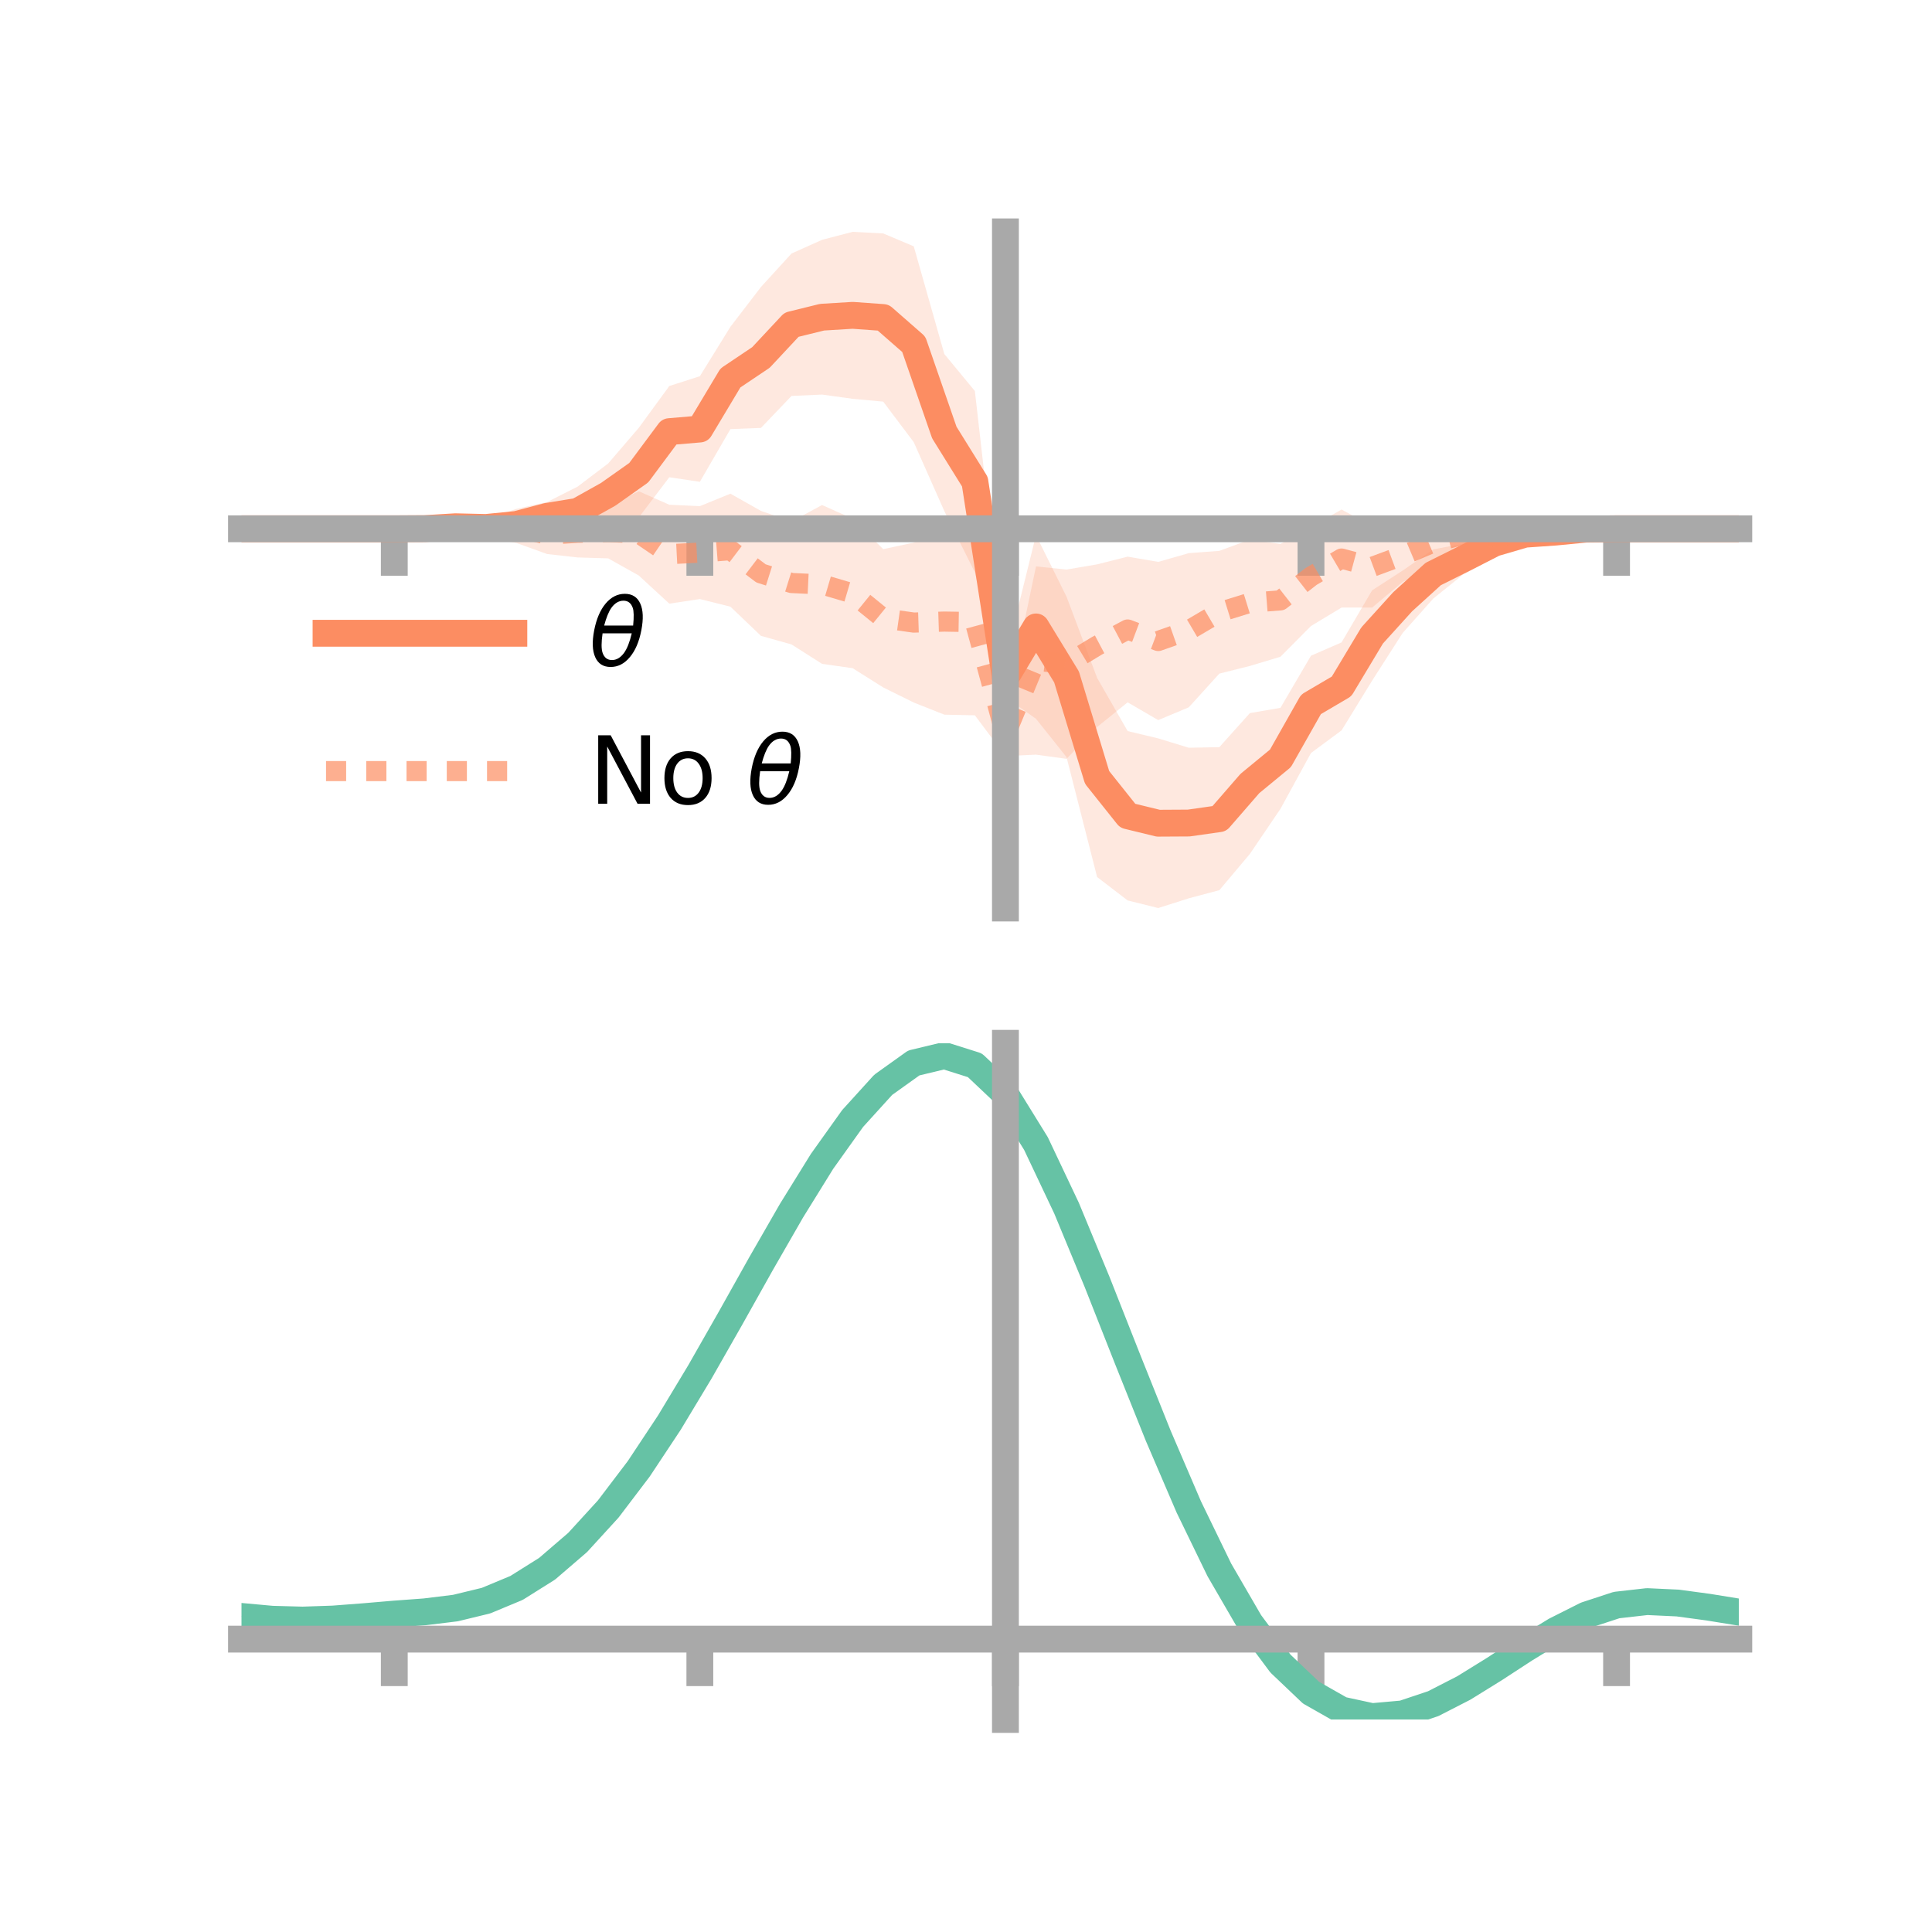 <?xml version="1.0" encoding="utf-8" standalone="no"?>
<!DOCTYPE svg PUBLIC "-//W3C//DTD SVG 1.1//EN"
  "http://www.w3.org/Graphics/SVG/1.1/DTD/svg11.dtd">
<!-- Created with matplotlib (https://matplotlib.org/) -->
<svg height="144pt" version="1.1" viewBox="0 0 144 144" width="144pt" xmlns="http://www.w3.org/2000/svg" xmlns:xlink="http://www.w3.org/1999/xlink">
 <defs>
  <style type="text/css">*{stroke-linecap:butt;stroke-linejoin:round;}</style>
 </defs>
 <g id="figure_1">
  <g id="patch_1">
   <path d="M 0 144 
L 144 144 
L 144 0 
L 0 0 
z
" style="fill:none;"/>
  </g>
  <g id="axes_1">
   <g id="patch_2">
    <path d="M 18 67.68 
L 129.6 67.68 
L 129.6 17.28 
L 18 17.28 
z
" style="fill:none;"/>
   </g>
   <g id="PolyCollection_1">
    <path clip-path="url(#p0c82317048)" d="M 18 39.412 
L 18 39.412 
L 20.278 39.412 
L 22.555 39.412 
L 24.833 39.412 
L 27.11 39.412 
L 29.388 39.412 
L 31.665 39.249 
L 33.943 38.89 
L 36.22 38.71 
L 38.498 37.925 
L 40.776 37.419 
L 43.053 36.269 
L 45.331 34.544 
L 47.608 31.891 
L 49.886 28.771 
L 52.163 28.041 
L 54.441 24.358 
L 56.718 21.39 
L 58.996 18.895 
L 61.273 17.874 
L 63.551 17.28 
L 65.829 17.399 
L 68.106 18.36 
L 70.384 26.386 
L 72.661 29.144 
L 74.939 49.1 
L 77.216 39.885 
L 79.494 44.477 
L 81.771 50.523 
L 84.049 54.491 
L 86.327 55.035 
L 88.604 55.732 
L 90.882 55.689 
L 93.159 53.15 
L 95.437 52.758 
L 97.714 48.873 
L 99.992 47.881 
L 102.269 43.999 
L 104.547 42.526 
L 106.824 40.949 
L 109.102 40.515 
L 111.38 39.383 
L 113.657 39.241 
L 115.935 39.308 
L 118.212 39.274 
L 120.49 39.412 
L 122.767 39.412 
L 125.045 39.412 
L 127.322 39.412 
L 129.6 39.412 
L 129.6 39.412 
L 129.6 39.412 
L 127.322 39.412 
L 125.045 39.412 
L 122.767 39.412 
L 120.49 39.412 
L 118.212 39.598 
L 115.935 40.009 
L 113.657 40.394 
L 111.38 41.582 
L 109.102 42.78 
L 106.824 44.617 
L 104.547 47.177 
L 102.269 50.733 
L 99.992 54.44 
L 97.714 56.125 
L 95.437 60.288 
L 93.159 63.646 
L 90.882 66.349 
L 88.604 66.956 
L 86.327 67.68 
L 84.049 67.113 
L 81.771 65.368 
L 79.494 56.432 
L 77.216 53.572 
L 74.939 51.965 
L 72.661 42.663 
L 70.384 38.091 
L 68.106 32.957 
L 65.829 29.935 
L 63.551 29.725 
L 61.273 29.41 
L 58.996 29.51 
L 56.718 31.894 
L 54.441 31.984 
L 52.163 35.912 
L 49.886 35.572 
L 47.608 38.574 
L 45.331 39.142 
L 43.053 39.962 
L 40.776 39.55 
L 38.498 40.254 
L 36.22 39.919 
L 33.943 39.631 
L 31.665 39.548 
L 29.388 39.412 
L 27.11 39.412 
L 24.833 39.412 
L 22.555 39.412 
L 20.278 39.412 
L 18 39.412 
z
" style="fill:#fc8d62;fill-opacity:0.2;"/>
   </g>
   <g id="PolyCollection_2">
    <path clip-path="url(#p0c82317048)" d="M 18 39.412 
L 18 39.412 
L 20.278 39.412 
L 22.555 39.412 
L 24.833 39.412 
L 27.11 39.412 
L 29.388 39.412 
L 31.665 39.275 
L 33.943 38.915 
L 36.22 38.708 
L 38.498 38.088 
L 40.776 38.419 
L 43.053 37.872 
L 45.331 37.698 
L 47.608 36.615 
L 49.886 37.621 
L 52.163 37.725 
L 54.441 36.796 
L 56.718 38.08 
L 58.996 38.875 
L 61.273 37.641 
L 63.551 38.663 
L 65.829 40.93 
L 68.106 40.443 
L 70.384 39.391 
L 72.661 39.418 
L 74.939 53.114 
L 77.216 42.217 
L 79.494 42.451 
L 81.771 42.064 
L 84.049 41.489 
L 86.327 41.879 
L 88.604 41.229 
L 90.882 41.058 
L 93.159 40.218 
L 95.437 40.544 
L 97.714 39.28 
L 99.992 37.978 
L 102.269 39.221 
L 104.547 39.441 
L 106.824 38.589 
L 109.102 38.524 
L 111.38 38.867 
L 113.657 39.03 
L 115.935 39.139 
L 118.212 39.325 
L 120.49 39.412 
L 122.767 39.412 
L 125.045 39.412 
L 127.322 39.412 
L 129.6 39.412 
L 129.6 39.412 
L 129.6 39.412 
L 127.322 39.412 
L 125.045 39.412 
L 122.767 39.412 
L 120.49 39.412 
L 118.212 39.569 
L 115.935 39.96 
L 113.657 40.4 
L 111.38 41.169 
L 109.102 41.164 
L 106.824 42.299 
L 104.547 43.373 
L 102.269 45.286 
L 99.992 45.284 
L 97.714 46.659 
L 95.437 48.95 
L 93.159 49.636 
L 90.882 50.207 
L 88.604 52.72 
L 86.327 53.672 
L 84.049 52.348 
L 81.771 54.188 
L 79.494 56.56 
L 77.216 56.247 
L 74.939 56.351 
L 72.661 53.315 
L 70.384 53.266 
L 68.106 52.362 
L 65.829 51.237 
L 63.551 49.803 
L 61.273 49.48 
L 58.996 48.033 
L 56.718 47.393 
L 54.441 45.218 
L 52.163 44.65 
L 49.886 44.992 
L 47.608 42.894 
L 45.331 41.617 
L 43.053 41.549 
L 40.776 41.292 
L 38.498 40.473 
L 36.22 40.032 
L 33.943 39.721 
L 31.665 39.516 
L 29.388 39.412 
L 27.11 39.412 
L 24.833 39.412 
L 22.555 39.412 
L 20.278 39.412 
L 18 39.412 
z
" style="fill:#fc8d62;fill-opacity:0.2;"/>
   </g>
   <g id="matplotlib.axis_1">
    <g id="xtick_1">
     <g id="line2d_1">
      <defs>
       <path d="M 0 0 
L 0 3.5 
" id="mc702a4fa74" style="stroke:#a9a9a9;stroke-width:2;"/>
      </defs>
      <g>
       <use style="fill:#a9a9a9;stroke:#a9a9a9;stroke-width:2;" x="29.388" xlink:href="#mc702a4fa74" y="39.412"/>
      </g>
     </g>
    </g>
    <g id="xtick_2">
     <g id="line2d_2">
      <g>
       <use style="fill:#a9a9a9;stroke:#a9a9a9;stroke-width:2;" x="52.163" xlink:href="#mc702a4fa74" y="39.412"/>
      </g>
     </g>
    </g>
    <g id="xtick_3">
     <g id="line2d_3">
      <g>
       <use style="fill:#a9a9a9;stroke:#a9a9a9;stroke-width:2;" x="74.939" xlink:href="#mc702a4fa74" y="39.412"/>
      </g>
     </g>
    </g>
    <g id="xtick_4">
     <g id="line2d_4">
      <g>
       <use style="fill:#a9a9a9;stroke:#a9a9a9;stroke-width:2;" x="97.714" xlink:href="#mc702a4fa74" y="39.412"/>
      </g>
     </g>
    </g>
    <g id="xtick_5">
     <g id="line2d_5">
      <g>
       <use style="fill:#a9a9a9;stroke:#a9a9a9;stroke-width:2;" x="120.49" xlink:href="#mc702a4fa74" y="39.412"/>
      </g>
     </g>
    </g>
   </g>
   <g id="matplotlib.axis_2"/>
   <g id="line2d_6">
    <path clip-path="url(#p0c82317048)" d="M 18 39.412 
L 20.278 39.412 
L 22.555 39.412 
L 24.833 39.412 
L 27.11 39.412 
L 29.388 39.412 
L 31.665 39.398 
L 33.943 39.261 
L 36.22 39.315 
L 38.498 39.09 
L 40.776 38.484 
L 43.053 38.115 
L 45.331 36.843 
L 47.608 35.233 
L 49.886 32.171 
L 52.163 31.977 
L 54.441 28.171 
L 56.718 26.642 
L 58.996 24.203 
L 61.273 23.642 
L 63.551 23.503 
L 65.829 23.667 
L 68.106 25.659 
L 70.384 32.238 
L 72.661 35.903 
L 74.939 50.532 
L 77.216 46.728 
L 79.494 50.455 
L 81.771 57.945 
L 84.049 60.802 
L 86.327 61.357 
L 88.604 61.344 
L 90.882 61.019 
L 93.159 58.398 
L 95.437 56.523 
L 97.714 52.499 
L 99.992 51.16 
L 102.269 47.366 
L 104.547 44.851 
L 106.824 42.783 
L 109.102 41.647 
L 111.38 40.483 
L 113.657 39.817 
L 115.935 39.659 
L 118.212 39.436 
L 120.49 39.412 
L 122.767 39.412 
L 125.045 39.412 
L 127.322 39.412 
L 129.6 39.412 
" style="fill:none;stroke:#fc8d62;stroke-linecap:square;stroke-width:2;"/>
   </g>
   <g id="line2d_7">
    <path clip-path="url(#p0c82317048)" d="M 18 39.412 
L 20.278 39.412 
L 22.555 39.412 
L 24.833 39.412 
L 27.11 39.412 
L 29.388 39.412 
L 31.665 39.396 
L 33.943 39.318 
L 36.22 39.37 
L 38.498 39.28 
L 40.776 39.856 
L 43.053 39.711 
L 45.331 39.658 
L 47.608 39.754 
L 49.886 41.306 
L 52.163 41.188 
L 54.441 41.007 
L 56.718 42.737 
L 58.996 43.454 
L 61.273 43.561 
L 63.551 44.233 
L 65.829 46.084 
L 68.106 46.403 
L 70.384 46.329 
L 72.661 46.367 
L 74.939 54.733 
L 77.216 49.232 
L 79.494 49.505 
L 81.771 48.126 
L 84.049 46.919 
L 86.327 47.776 
L 88.604 46.974 
L 90.882 45.632 
L 93.159 44.927 
L 95.437 44.747 
L 97.714 42.97 
L 99.992 41.631 
L 102.269 42.253 
L 104.547 41.407 
L 106.824 40.444 
L 109.102 39.844 
L 111.38 40.018 
L 113.657 39.715 
L 115.935 39.549 
L 118.212 39.447 
L 120.49 39.412 
L 122.767 39.412 
L 125.045 39.412 
L 127.322 39.412 
L 129.6 39.412 
" style="fill:none;stroke:#fc8d62;stroke-dasharray:1.5,1.5;stroke-dashoffset:0;stroke-opacity:0.7;stroke-width:1.5;"/>
   </g>
   <g id="patch_3">
    <path d="M 74.939 67.68 
L 74.939 17.28 
" style="fill:none;stroke:#a9a9a9;stroke-linecap:square;stroke-linejoin:miter;stroke-width:2;"/>
   </g>
   <g id="patch_4">
    <path d="M 129.6 67.68 
L 129.6 17.28 
" style="fill:none;"/>
   </g>
   <g id="patch_5">
    <path d="M 18 39.412 
L 129.6 39.412 
" style="fill:none;stroke:#a9a9a9;stroke-linecap:square;stroke-linejoin:miter;stroke-width:2;"/>
   </g>
   <g id="patch_6">
    <path d="M 18 17.28 
L 129.6 17.28 
" style="fill:none;"/>
   </g>
   <g id="legend_1">
    <g id="line2d_8">
     <path d="M 24.3 47.2 
L 38.3 47.2 
" style="fill:none;stroke:#fc8d62;stroke-linecap:square;stroke-width:2;"/>
    </g>
    <g id="line2d_9"/>
    <g id="text_1">
     <!-- $\theta$ -->
     <g transform="translate(43.9 49.65)scale(0.07 -0.07)">
      <defs>
       <path d="M 45.516 34.672 
L 14.453 34.672 
Q 12.359 20.062 14.5 13.875 
Q 17.188 6.25 24.469 6.25 
Q 31.781 6.25 37.359 13.922 
Q 42.234 20.656 45.516 34.672 
z
M 47.016 42.969 
Q 48.344 56.844 46.625 61.719 
Q 43.953 69.438 36.766 69.438 
Q 29.297 69.438 23.828 61.812 
Q 19.531 55.672 16.156 42.969 
z
M 38.188 76.766 
Q 49.906 76.766 54.594 66.406 
Q 59.281 56.109 55.719 37.844 
Q 52.203 19.625 43.453 9.281 
Q 34.766 -1.125 23.047 -1.125 
Q 11.281 -1.125 6.641 9.281 
Q 2 19.625 5.516 37.844 
Q 9.078 56.109 17.719 66.406 
Q 26.422 76.766 38.188 76.766 
z
" id="DejaVuSans-Oblique-952"/>
      </defs>
      <use transform="translate(0 0.234)" xlink:href="#DejaVuSans-Oblique-952"/>
     </g>
    </g>
    <g id="line2d_10">
     <path d="M 24.3 57.474 
L 38.3 57.474 
" style="fill:none;stroke:#fc8d62;stroke-dasharray:1.5,1.5;stroke-dashoffset:0;stroke-opacity:0.7;stroke-width:1.5;"/>
    </g>
    <g id="line2d_11"/>
    <g id="text_2">
     <!-- No $\theta$ -->
     <g transform="translate(43.9 59.924)scale(0.07 -0.07)">
      <defs>
       <path d="M 9.812 72.906 
L 23.094 72.906 
L 55.422 11.922 
L 55.422 72.906 
L 64.984 72.906 
L 64.984 0 
L 51.703 0 
L 19.391 60.984 
L 19.391 0 
L 9.812 0 
z
" id="DejaVuSans-78"/>
       <path d="M 30.609 48.391 
Q 23.391 48.391 19.188 42.75 
Q 14.984 37.109 14.984 27.297 
Q 14.984 17.484 19.156 11.844 
Q 23.344 6.203 30.609 6.203 
Q 37.797 6.203 41.984 11.859 
Q 46.188 17.531 46.188 27.297 
Q 46.188 37.016 41.984 42.703 
Q 37.797 48.391 30.609 48.391 
z
M 30.609 56 
Q 42.328 56 49.016 48.375 
Q 55.719 40.766 55.719 27.297 
Q 55.719 13.875 49.016 6.219 
Q 42.328 -1.422 30.609 -1.422 
Q 18.844 -1.422 12.172 6.219 
Q 5.516 13.875 5.516 27.297 
Q 5.516 40.766 12.172 48.375 
Q 18.844 56 30.609 56 
z
" id="DejaVuSans-111"/>
       <path id="DejaVuSans-32"/>
      </defs>
      <use transform="translate(0 0.234)" xlink:href="#DejaVuSans-78"/>
      <use transform="translate(74.805 0.234)" xlink:href="#DejaVuSans-111"/>
      <use transform="translate(135.986 0.234)" xlink:href="#DejaVuSans-32"/>
      <use transform="translate(167.773 0.234)" xlink:href="#DejaVuSans-Oblique-952"/>
     </g>
    </g>
   </g>
  </g>
  <g id="axes_2">
   <g id="patch_7">
    <path d="M 18 128.16 
L 129.6 128.16 
L 129.6 77.76 
L 18 77.76 
z
" style="fill:none;"/>
   </g>
   <g id="PolyCollection_3">
    <path clip-path="url(#pfb2fc1a625)" d="M 18 120.521 
L 18 120.439 
L 20.278 120.658 
L 22.555 120.721 
L 24.833 120.637 
L 27.11 120.454 
L 29.388 120.252 
L 31.665 120.079 
L 33.943 119.795 
L 36.22 119.238 
L 38.498 118.279 
L 40.776 116.829 
L 43.053 114.835 
L 45.331 112.289 
L 47.608 109.223 
L 49.886 105.705 
L 52.163 101.836 
L 54.441 97.745 
L 56.718 93.588 
L 58.996 89.538 
L 61.273 85.786 
L 63.551 82.529 
L 65.829 79.972 
L 68.106 78.317 
L 70.384 77.76 
L 72.661 78.492 
L 74.939 80.681 
L 77.216 84.418 
L 79.494 89.301 
L 81.771 94.881 
L 84.049 100.741 
L 86.327 106.515 
L 88.604 111.902 
L 90.882 116.668 
L 93.159 120.648 
L 95.437 123.746 
L 97.714 125.932 
L 99.992 127.235 
L 102.269 127.732 
L 104.547 127.537 
L 106.824 126.788 
L 109.102 125.64 
L 111.38 124.255 
L 113.657 122.797 
L 115.935 121.424 
L 118.212 120.291 
L 120.49 119.548 
L 122.767 119.292 
L 125.045 119.404 
L 127.322 119.721 
L 129.6 120.103 
L 129.6 120.211 
L 129.6 120.211 
L 127.322 119.855 
L 125.045 119.557 
L 122.767 119.455 
L 120.49 119.716 
L 118.212 120.466 
L 115.935 121.625 
L 113.657 123.041 
L 111.38 124.551 
L 109.102 125.986 
L 106.824 127.174 
L 104.547 127.95 
L 102.269 128.16 
L 99.992 127.673 
L 97.714 126.387 
L 95.437 124.241 
L 93.159 121.218 
L 90.882 117.35 
L 88.604 112.728 
L 86.327 107.505 
L 84.049 101.904 
L 81.771 96.217 
L 79.494 90.797 
L 77.216 86.053 
L 74.939 82.423 
L 72.661 80.304 
L 70.384 79.599 
L 68.106 80.14 
L 65.829 81.74 
L 63.551 84.202 
L 61.273 87.331 
L 58.996 90.929 
L 56.718 94.806 
L 54.441 98.779 
L 52.163 102.685 
L 49.886 106.376 
L 47.608 109.733 
L 45.331 112.662 
L 43.053 115.101 
L 40.776 117.023 
L 38.498 118.432 
L 36.22 119.37 
L 33.943 119.917 
L 31.665 120.193 
L 29.388 120.356 
L 27.11 120.543 
L 24.833 120.708 
L 22.555 120.779 
L 20.278 120.719 
L 18 120.521 
z
" style="fill:#66c2a5;fill-opacity:0.2;"/>
   </g>
   <g id="matplotlib.axis_3">
    <g id="xtick_6">
     <g id="line2d_12">
      <g>
       <use style="fill:#a9a9a9;stroke:#a9a9a9;stroke-width:2;" x="29.388" xlink:href="#mc702a4fa74" y="122.172"/>
      </g>
     </g>
    </g>
    <g id="xtick_7">
     <g id="line2d_13">
      <g>
       <use style="fill:#a9a9a9;stroke:#a9a9a9;stroke-width:2;" x="52.163" xlink:href="#mc702a4fa74" y="122.172"/>
      </g>
     </g>
    </g>
    <g id="xtick_8">
     <g id="line2d_14">
      <g>
       <use style="fill:#a9a9a9;stroke:#a9a9a9;stroke-width:2;" x="74.939" xlink:href="#mc702a4fa74" y="122.172"/>
      </g>
     </g>
    </g>
    <g id="xtick_9">
     <g id="line2d_15">
      <g>
       <use style="fill:#a9a9a9;stroke:#a9a9a9;stroke-width:2;" x="97.714" xlink:href="#mc702a4fa74" y="122.172"/>
      </g>
     </g>
    </g>
    <g id="xtick_10">
     <g id="line2d_16">
      <g>
       <use style="fill:#a9a9a9;stroke:#a9a9a9;stroke-width:2;" x="120.49" xlink:href="#mc702a4fa74" y="122.172"/>
      </g>
     </g>
    </g>
   </g>
   <g id="matplotlib.axis_4"/>
   <g id="line2d_17">
    <path clip-path="url(#pfb2fc1a625)" d="M 18 120.48 
L 20.278 120.688 
L 22.555 120.75 
L 24.833 120.673 
L 27.11 120.499 
L 29.388 120.304 
L 31.665 120.136 
L 33.943 119.856 
L 36.22 119.304 
L 38.498 118.356 
L 40.776 116.926 
L 43.053 114.968 
L 45.331 112.476 
L 47.608 109.478 
L 49.886 106.041 
L 52.163 102.26 
L 54.441 98.262 
L 56.718 94.197 
L 58.996 90.234 
L 61.273 86.558 
L 63.551 83.366 
L 65.829 80.856 
L 68.106 79.228 
L 70.384 78.68 
L 72.661 79.398 
L 74.939 81.552 
L 77.216 85.235 
L 79.494 90.049 
L 81.771 95.549 
L 84.049 101.322 
L 86.327 107.01 
L 88.604 112.315 
L 90.882 117.009 
L 93.159 120.933 
L 95.437 123.994 
L 97.714 126.16 
L 99.992 127.454 
L 102.269 127.946 
L 104.547 127.743 
L 106.824 126.981 
L 109.102 125.813 
L 111.38 124.403 
L 113.657 122.919 
L 115.935 121.525 
L 118.212 120.379 
L 120.49 119.632 
L 122.767 119.374 
L 125.045 119.48 
L 127.322 119.788 
L 129.6 120.157 
" style="fill:none;stroke:#66c2a5;stroke-linecap:square;stroke-width:2;"/>
   </g>
   <g id="patch_8">
    <path d="M 74.939 128.16 
L 74.939 77.76 
" style="fill:none;stroke:#a9a9a9;stroke-linecap:square;stroke-linejoin:miter;stroke-width:2;"/>
   </g>
   <g id="patch_9">
    <path d="M 129.6 128.16 
L 129.6 77.76 
" style="fill:none;"/>
   </g>
   <g id="patch_10">
    <path d="M 18 122.172 
L 129.6 122.172 
" style="fill:none;stroke:#a9a9a9;stroke-linecap:square;stroke-linejoin:miter;stroke-width:2;"/>
   </g>
   <g id="patch_11">
    <path d="M 18 77.76 
L 129.6 77.76 
" style="fill:none;"/>
   </g>
  </g>
 </g>
 <defs>
  <clipPath id="p0c82317048">
   <rect height="50.4" width="111.6" x="18" y="17.28"/>
  </clipPath>
  <clipPath id="pfb2fc1a625">
   <rect height="50.4" width="111.6" x="18" y="77.76"/>
  </clipPath>
 </defs>
</svg>

